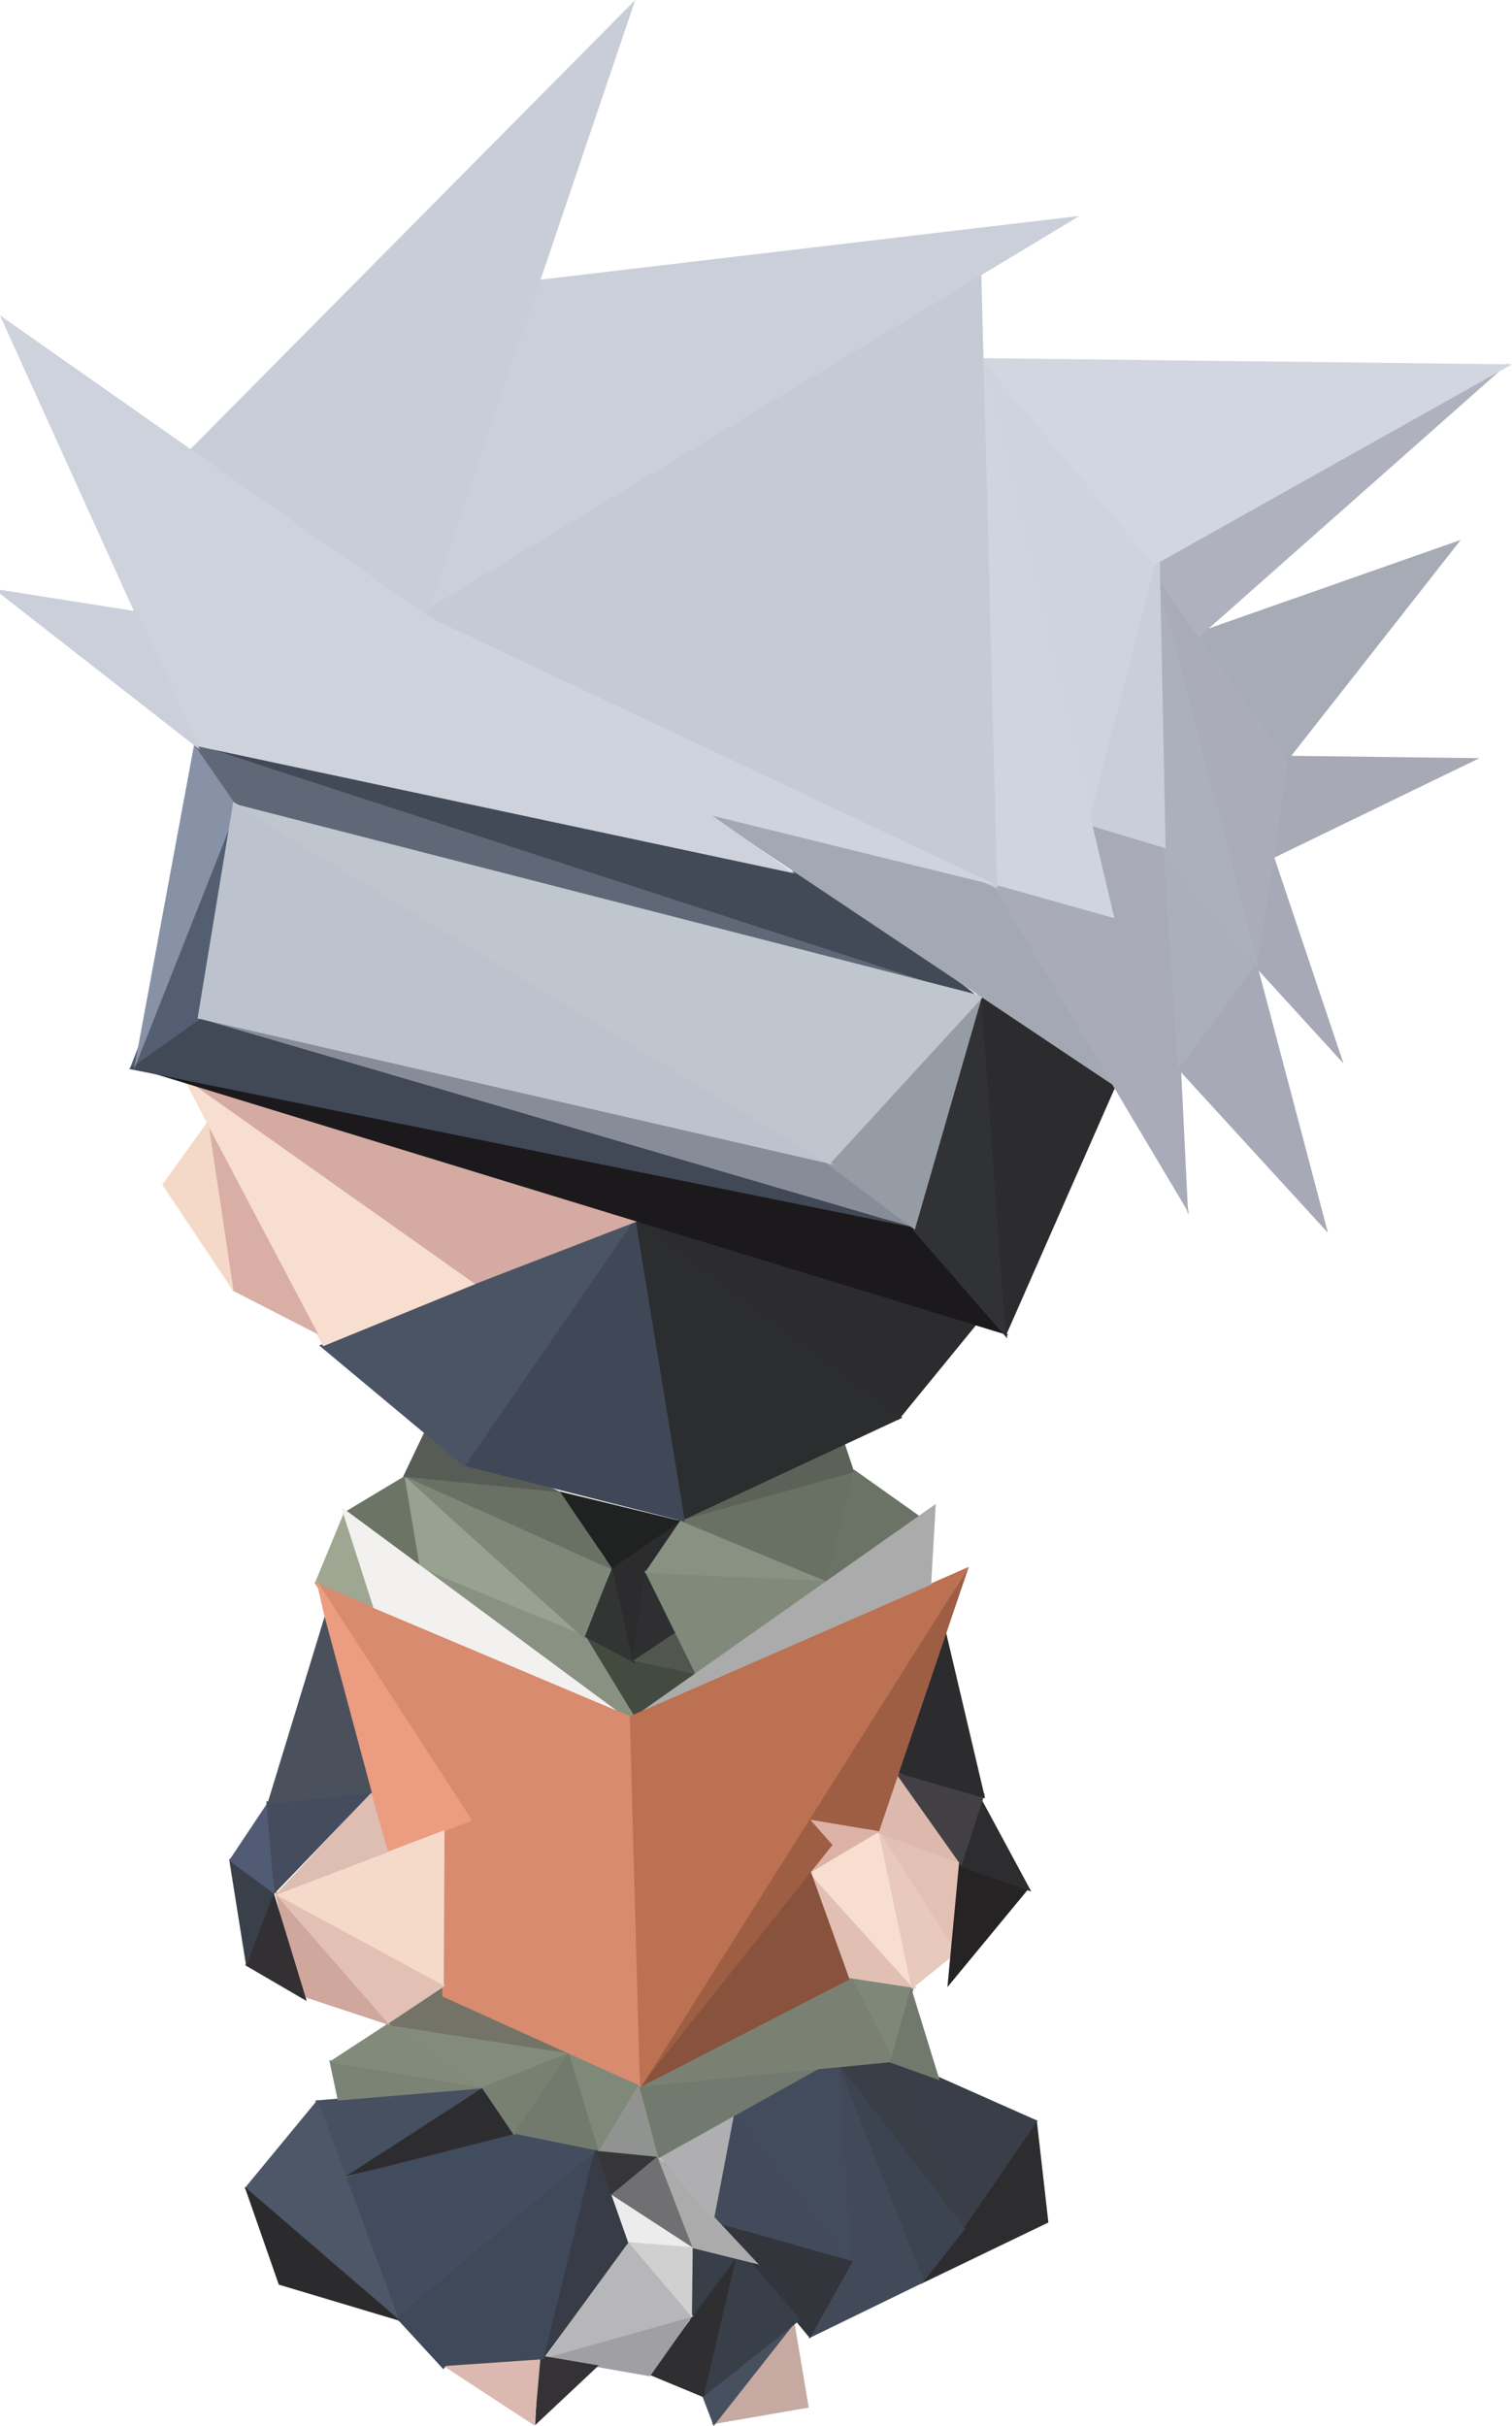 <svg id="Poly" xmlns="http://www.w3.org/2000/svg" width="1947" height="3123" viewBox="0 0 1947 3123">
  <defs>
    <style>
      .cls-1 {
        fill: #2d2c2e;
      }

      .cls-1, .cls-10, .cls-100, .cls-101, .cls-102, .cls-103, .cls-104, .cls-105, .cls-106, .cls-107, .cls-108, .cls-109, .cls-11, .cls-110, .cls-111, .cls-112, .cls-113, .cls-114, .cls-115, .cls-116, .cls-117, .cls-118, .cls-119, .cls-12, .cls-120, .cls-121, .cls-122, .cls-13, .cls-14, .cls-15, .cls-16, .cls-17, .cls-18, .cls-19, .cls-2, .cls-20, .cls-21, .cls-22, .cls-23, .cls-24, .cls-25, .cls-26, .cls-27, .cls-28, .cls-29, .cls-3, .cls-30, .cls-31, .cls-32, .cls-33, .cls-34, .cls-35, .cls-36, .cls-37, .cls-38, .cls-39, .cls-4, .cls-40, .cls-41, .cls-42, .cls-43, .cls-44, .cls-45, .cls-46, .cls-47, .cls-48, .cls-49, .cls-5, .cls-50, .cls-51, .cls-52, .cls-53, .cls-54, .cls-55, .cls-56, .cls-57, .cls-58, .cls-59, .cls-6, .cls-60, .cls-61, .cls-62, .cls-63, .cls-64, .cls-65, .cls-66, .cls-67, .cls-68, .cls-69, .cls-7, .cls-70, .cls-71, .cls-72, .cls-73, .cls-74, .cls-75, .cls-76, .cls-77, .cls-78, .cls-79, .cls-8, .cls-80, .cls-81, .cls-82, .cls-83, .cls-84, .cls-85, .cls-86, .cls-87, .cls-88, .cls-89, .cls-9, .cls-90, .cls-91, .cls-92, .cls-93, .cls-94, .cls-95, .cls-96, .cls-97, .cls-98, .cls-99 {
        fill-rule: evenodd;
      }

      .cls-2 {
        fill: #393e49;
      }

      .cls-3 {
        fill: #393e47;
      }

      .cls-4 {
        fill: #3c4351;
      }

      .cls-5 {
        fill: #424a5a;
      }

      .cls-6 {
        fill: #434c5d;
      }

      .cls-7 {
        fill: #434a5b;
      }

      .cls-8 {
        fill: #33353c;
      }

      .cls-9 {
        fill: #c6a9a1;
      }

      .cls-10 {
        fill: #47505f;
      }

      .cls-11 {
        fill: #393f49;
      }

      .cls-12 {
        fill: #2f2f31;
      }

      .cls-13 {
        fill: #a0a0a4;
      }

      .cls-14 {
        fill: #b7b7b9;
      }

      .cls-15 {
        fill: #d0d0d1;
      }

      .cls-16 {
        fill: #ececed;
      }

      .cls-17 {
        fill: #707073;
      }

      .cls-18 {
        fill: #ababac;
      }

      .cls-19 {
        fill: #afafb1;
      }

      .cls-20 {
        fill: #363639;
      }

      .cls-21 {
        fill: #383c47;
      }

      .cls-22 {
        fill: #343235;
      }

      .cls-23 {
        fill: #dcb9b0;
      }

      .cls-24 {
        fill: #40495a;
      }

      .cls-25 {
        fill: #434d5f;
      }

      .cls-26 {
        fill: #424c5f;
      }

      .cls-27 {
        fill: #2d2d30;
      }

      .cls-28 {
        fill: #465060;
      }

      .cls-29 {
        fill: #4d5768;
      }

      .cls-30 {
        fill: #2b2b2d;
      }

      .cls-31 {
        fill: #7b8474;
      }

      .cls-32 {
        fill: #828b7a;
      }

      .cls-33 {
        fill: #838c7b;
      }

      .cls-34 {
        fill: #737367;
      }

      .cls-35 {
        fill: #778071;
      }

      .cls-36 {
        fill: #717a6c;
      }

      .cls-37 {
        fill: #7f897a;
      }

      .cls-38 {
        fill: #90938f;
      }

      .cls-39 {
        fill: #727a6f;
      }

      .cls-40 {
        fill: #7a8173;
      }

      .cls-41 {
        fill: #7f8778;
      }

      .cls-42 {
        fill: #71796c;
      }

      .cls-43 {
        fill: #e1c0b3;
      }

      .cls-44 {
        fill: #f8dece;
      }

      .cls-45 {
        fill: #e8c9bb;
      }

      .cls-46 {
        fill: #e3c0b4;
      }

      .cls-47 {
        fill: #ddb8ad;
      }

      .cls-48 {
        fill: #dbb2a5;
      }

      .cls-49 {
        fill: #262324;
      }

      .cls-50 {
        fill: #2d2d2f;
      }

      .cls-51 {
        fill: #424044;
      }

      .cls-52 {
        fill: #2c2b2e;
      }

      .cls-53 {
        fill: #9fa793;
      }

      .cls-54 {
        fill: #6c7466;
      }

      .cls-55 {
        fill: #98a290;
      }

      .cls-56 {
        fill: #434a3f;
      }

      .cls-57 {
        fill: #899282;
      }

      .cls-58 {
        fill: #7e8778;
      }

      .cls-59 {
        fill: #687163;
      }

      .cls-60 {
        fill: #575c55;
      }

      .cls-61 {
        fill: #333434;
      }

      .cls-62 {
        fill: #2c2c2e;
      }

      .cls-63 {
        fill: #202121;
      }

      .cls-64 {
        fill: #51564e;
      }

      .cls-65 {
        fill: #818a7a;
      }

      .cls-66 {
        fill: #889282;
      }

      .cls-67 {
        fill: #697164;
      }

      .cls-68 {
        fill: #6b7367;
      }

      .cls-69 {
        fill: #5c6258;
      }

      .cls-70 {
        fill: #88523c;
      }

      .cls-71 {
        fill: #9e5e44;
      }

      .cls-72 {
        fill: #bc7152;
      }

      .cls-73 {
        fill: #ababab;
      }

      .cls-74 {
        fill: #d88b6e;
      }

      .cls-75 {
        fill: #eb9c81;
      }

      .cls-76 {
        fill: #f2f1ef;
      }

      .cls-77 {
        fill: #d0a79d;
      }

      .cls-78 {
        fill: #f5daca;
      }

      .cls-79 {
        fill: #debeb3;
      }

      .cls-80 {
        fill: #323032;
      }

      .cls-81 {
        fill: #3a404a;
      }

      .cls-82 {
        fill: #525b74;
      }

      .cls-83 {
        fill: #444c5d;
      }

      .cls-84 {
        fill: #4a515d;
      }

      .cls-85 {
        fill: #2c2d2f;
      }

      .cls-86 {
        fill: #404858;
      }

      .cls-87 {
        fill: #4b5464;
      }

      .cls-88 {
        fill: #d4aaa3;
      }

      .cls-89 {
        fill: #f7decf;
      }

      .cls-90 {
        fill: #d9aea5;
      }

      .cls-91 {
        fill: #f4d8c8;
      }

      .cls-92 {
        fill: #1c191c;
      }

      .cls-93 {
        fill: #303235;
      }

      .cls-94 {
        fill: #2c2c2f;
      }

      .cls-95 {
        fill: #414856;
      }

      .cls-96 {
        fill: #535e72;
      }

      .cls-97 {
        fill: #8792a7;
      }

      .cls-98 {
        fill: #606878;
      }

      .cls-99 {
        fill: #424a58;
      }

      .cls-100 {
        fill: #878c98;
      }

      .cls-101 {
        fill: #969ca3;
      }

      .cls-102 {
        fill: #bdc3cc;
      }

      .cls-103 {
        fill: #bfc6ce;
      }

      .cls-104 {
        fill: #a4a8b3;
      }

      .cls-105 {
        fill: #a9acb8;
      }

      .cls-106 {
        fill: #a8abb7;
      }

      .cls-107 {
        fill: #a7a9b6;
      }

      .cls-108 {
        fill: #abafba;
      }

      .cls-109 {
        fill: #aaadb9;
      }

      .cls-110 {
        fill: #acb0bb;
      }

      .cls-111 {
        fill: #a7aab5;
      }

      .cls-112 {
        fill: #a7abb6;
      }

      .cls-113 {
        fill: #afb2be;
      }

      .cls-114 {
        fill: #c9ced8;
      }

      .cls-115 {
        fill: #d1d6e1;
      }

      .cls-116 {
        fill: #ced3de;
      }

      .cls-117 {
        fill: #cfd5e0;
      }

      .cls-118 {
        fill: #c5cbd4;
      }

      .cls-119 {
        fill: #ced4de;
      }

      .cls-120 {
        fill: #cacfda;
      }

      .cls-121 {
        fill: #c9cdd8;
      }

      .cls-122 {
        fill: #cdd2dd;
      }
    </style>
  </defs>
  <g id="Frame1_Poly">
    <path class="cls-1" d="M1186,2940l149-211,15,132Z"/>
    <path class="cls-2" d="M1149,2647l88.71,226.29L1336,2730Z"/>
    <path class="cls-3" d="M1071.64,2648.86L1242,2869l-91-222Z"/>
    <path class="cls-4" d="M1077,2653l110,287,56-71Z"/>
    <path class="cls-5" d="M1076,2649l-34.34,361.09L1190,2937.86Z"/>
    <path class="cls-6" d="M945,2721l150,192-18-266Z"/>
    <path class="cls-7" d="M919,2860l175,51L945,2719Z"/>
    <path class="cls-6" d="M942.928,2720.78L1096,2914l-17-267Z"/>
    <path class="cls-7" d="M918,2860l25-142,154,194Z"/>
    <path class="cls-8" d="M918,2860l125,150,55-99Z"/>
    <path class="cls-9" d="M916,3121l107-131,18.43,109.28Z"/>
    <path class="cls-10" d="M1023,2991L919,3123l-16-42Z"/>
    <path class="cls-11" d="M905,3086l-50.4-303.7,176.181,203.81Z"/>
    <path class="cls-12" d="M836,3057l111.716-149.87L906,3086Z"/>
    <path class="cls-13" d="M700,3035l137,24,55-78Z"/>
    <path class="cls-14" d="M701,3036l108-153,84,99Z"/>
    <path class="cls-15" d="M808,2885l83,98,1-91Z"/>
    <path class="cls-16" d="M783,2820l24,66,87,7Z"/>
    <path class="cls-17" d="M787,2825l60-51,46,120Z"/>
    <path class="cls-18" d="M846,2775l46,119,85.134,21.09Z"/>
    <path class="cls-19" d="M847,2775l72,84,27-141Z"/>
    <path class="cls-20" d="M765,2767l20,60,64-53Z"/>
    <path class="cls-21" d="M695,3043l71-278,43,122Z"/>
    <path class="cls-22" d="M694,3032l-5,90,82-77Z"/>
    <path class="cls-23" d="M570,3045l118.231,77.38L696,3035Z"/>
    <path class="cls-24" d="M569,3046l197-280-66,271Z"/>
    <path class="cls-24" d="M502,2975l69,75,195-283Z"/>
    <path class="cls-25" d="M659,2743L510,2984l259-217Z"/>
    <path class="cls-26" d="M439,2804l73,182,151-242Z"/>
    <path class="cls-27" d="M438,2804l184-120,41,63Z"/>
    <path class="cls-28" d="M406,2704l34,101,184-119"/>
    <path class="cls-29" d="M315,2817l94-114,106,286Z"/>
    <path class="cls-30" d="M359,2941l-44-126,201,173Z"/>
    <g id="LeftBelly">
      <path class="cls-31" d="M424,2652l11,52,191-16Z"/>
      <path class="cls-32" d="M625,2688l-122.276-85.18-78.9,51.54Z"/>
      <path class="cls-33" d="M497,2603l127,86,112-45Z"/>
      <path class="cls-34" d="M497,2606.53L573,2554l163,90Z"/>
      <path class="cls-35" d="M620.2,2687.2L662,2749l75-108Z"/>
      <path class="cls-36" d="M734,2640l-73,106.47L772,2769Z"/>
      <path class="cls-37" d="M732,2641l39,129,56-86Z"/>
      <path class="cls-38" d="M771,2769l80,8-27-96Z"/>
    </g>
    <g id="RightBelly">
      <path class="cls-39" d="M822.734,2684L848,2778.27,1080,2649Z"/>
      <path class="cls-40" d="M824,2686l275-143,55,111Z"/>
      <path class="cls-41" d="M1096,2544l55,109,26-95Z"/>
      <path class="cls-42" d="M1173,2558l-26.91,97,63.91,23Z"/>
    </g>
    <g id="RightArm">
      <path class="cls-43" d="M1043,2410l48,136,89.75,13.62Z"/>
      <path class="cls-44" d="M1130.62,2354.75L1042,2411l134.38,149Z"/>
      <path class="cls-45" d="M1174,2560.38l60-48.38-104-160Z"/>
      <path class="cls-46" d="M1130,2354l101,158,7-113Z"/>
      <path class="cls-47" d="M1128,2358.75l25-77.75,85,118Z"/>
      <path class="cls-48" d="M1038,2340l6.8,69.8L1132,2358Z"/>
      <path class="cls-49" d="M1235,2398l-15,160,104-126Z"/>
      <path class="cls-50" d="M1235.5,2402.5L1328,2435l-68.5-127Z"/>
      <path class="cls-51" d="M1153,2282l85,120,30-93Z"/>
      <path class="cls-52" d="M1154,2282l62-190,52.5,223Z"/>
    </g>
    <g id="LeftShoulder">
      <path id="Polygon_1" data-name="Polygon 1" class="cls-53" d="M443,1947l39.161,123.61-76.49-33.21Z"/>
      <path class="cls-54" d="M441.305,1948l101,72L523,1899Z"/>
      <path class="cls-55" d="M521,1901l20,119,219,94Z"/>
      <path id="Polygon_2" data-name="Polygon 2" class="cls-56" d="M899.135,2156.43l-86.364,62.23L752.78,2105.73Z"/>
      <path class="cls-57" d="M548.409,2021.2L754,2106l75,123Z"/>
      <path class="cls-58" d="M520,1900l233,210,37-99Z"/>
      <path class="cls-59" d="M522,1901l200,19,67,101Z"/>
      <path class="cls-60" d="M519,1901l27.675-57.97L723,1921Z"/>
    </g>
    <g id="Undershirt">
      <path class="cls-61" d="M753,2107l36-92,29,126Z"/>
      <path class="cls-62" d="M788,2016l27,124,68-190Z"/>
      <path class="cls-12" d="M831,2020l-17,121,59-37Z"/>
      <path class="cls-63" d="M721,1920l67,99,89-61Z"/>
    </g>
    <g id="RightShoulder">
      <path class="cls-64" d="M815,2138l81,17-24-55Z"/>
      <path class="cls-65" d="M830,2022l66,134,172-122Z"/>
      <path class="cls-66" d="M830,2025l47-69,191,79Z"/>
      <path class="cls-67" d="M874,1957l193,80,33-145Z"/>
      <path class="cls-68" d="M1064,2037l36-145,86,61Z"/>
      <path class="cls-69" d="M878,1957l222-62-13-39Z"/>
    </g>
    <g id="Book">
      <path class="cls-70" d="M823,2687.5L1041.5,2402l52.5,146Z"/>
      <path class="cls-71" d="M1042,2341l30,34L826,2684Z"/>
      <path class="cls-71" d="M1247.5,2017l-207,325,91.5,15.5Z"/>
      <path class="cls-72" d="M824,2689l423.5-672L805,2212Z"/>
      <path class="cls-73" d="M826,2203l379-267-6,104Z"/>
      <path class="cls-74" d="M404.5,2036.5L824,2687l-13-478Z"/>
      <path class="cls-74" d="M826,2686L569.051,2279l0.449,291Z"/>
      <path class="cls-75" d="M489.19,2388.36l-82.28-355.04,201.259,310.5Z"/>
      <path id="Polygon_9" data-name="Polygon 9" class="cls-76" d="M439.063,1939.5L794,2202,481,2070Z"/>
    </g>
    <g id="LeftArm">
      <path class="cls-77" d="M385.5,2568.66L503,2607.5,353,2431Z"/>
      <path class="cls-46" d="M353,2436.5L500,2605l73.775-49.09Z"/>
      <path class="cls-78" d="M354.5,2438.5L571.416,2556l1-200Z"/>
      <path class="cls-79" d="M353.5,2440l124.251-132.78L500,2384.17Z"/>
      <path class="cls-80" d="M352,2435l43,141-79-46Z"/>
      <path class="cls-81" d="M317,2531l-22-138,58,43Z"/>
      <path class="cls-82" d="M295,2395l58,43-8-118Z"/>
      <path class="cls-83" d="M353,2438l126.18-131.27L343,2319Z"/>
      <path class="cls-84" d="M344,2323l74-242,60.91,227Z"/>
    </g>
    <g id="Face">
      <path class="cls-62" d="M817,1570l340,258,103-126Z"/>
      <path class="cls-85" d="M817,1569l60,389,285-133Z"/>
      <path class="cls-86" d="M818,1568L594,1886l288,73Z"/>
      <path class="cls-87" d="M411,1732l187.034,156L818,1569Z"/>
      <path class="cls-88" d="M234,1387l375,267,220-84.93Z"/>
      <path class="cls-89" d="M236,1387l180,346,196-80Z"/>
      <path class="cls-90" d="M266,1445l33,216,111,57Z"/>
      <path class="cls-91" d="M209,1525l92,138-33-220Z"/>
    </g>
    <g id="Headband">
      <path class="cls-92" d="M170,1373.4L1298.4,1719,1176,1577Z"/>
      <path class="cls-93" d="M1176,1584l89-305,32,444Z"/>
      <path class="cls-94" d="M1263,1278.1l32,441.9,142-322.6Z"/>
      <path class="cls-95" d="M1180.04,1580.91L254,1310l-88,66Z"/>
      <path class="cls-96" d="M167,1376l92-65,43.412-282.05Z"/>
      <path class="cls-97" d="M172.365,1377.32L251,953l58,79Z"/>
      <path class="cls-98" d="M249,957l1016,326L305,1038Z"/>
      <path class="cls-99" d="M252,958l1013,329-202-156Z"/>
      <path class="cls-100" d="M1180,1581l-110-85L257,1311Z"/>
      <path class="cls-101" d="M1066,1499l112,84,86-298Z"/>
      <path class="cls-102" d="M300.4,1032.1l774,467.5L254.4,1311Z"/>
      <path class="cls-103" d="M299,1034.1L1068,1499l198.6-216.51Z"/>
    </g>
    <g id="Hair">
      <path id="Polygon_6" data-name="Polygon 6" class="cls-104" d="M1279,1137l159,263L901,1041Z"/>
      <path class="cls-105" d="M1278.42,1137.58L1531,1562l-84-379.16Z"/>
      <path class="cls-106" d="M1398,1055l132,509-23-471Z"/>
      <path class="cls-107" d="M1515,1374l101-143,94,356Z"/>
      <path class="cls-108" d="M1498,1093l19,284,103-139Z"/>
      <path class="cls-107" d="M1614,1242l23.94-147L1730,1369Z"/>
      <path class="cls-109" d="M1618,1246L1480,725.84,1662,979Z"/>
      <path class="cls-110" d="M1621,1246L1485,725l13,372.58Z"/>
      <path class="cls-111" d="M1641,1104l18-131.1,246,3.1Z"/>
      <path class="cls-112" d="M1540.26,814.74l118.16,163.84L1881,695Z"/>
      <path class="cls-113" d="M1478.84,726.26l64.42,94.48L1943,467Z"/>
      <path class="cls-114" d="M1398,1061l103,31-8-392.482Z"/>
      <path class="cls-115" d="M1258,461l222,270,467-262Z"/>
      <path class="cls-116" d="M1264,463l136,603,87-338Z"/>
      <path class="cls-117" d="M1265,463l17,676,153,43Z"/>
      <path class="cls-118" d="M524,786l760,358.01L1263.61,351Z"/>
      <path class="cls-119" d="M534.79,786.209L913,1049l374,92Z"/>
      <path class="cls-120" d="M538,791.518L691.847,360.484,1390,278Z"/>
      <path class="cls-121" d="M243.182,580.212L548.653,795.524,818,0Z"/>
      <path class="cls-122" d="M0,406l1023.4,718.46L251,960Z"/>
      <path class="cls-120" d="M-8,758L257.242,965,176,787Z"/>
    </g>
  </g>
</svg>
